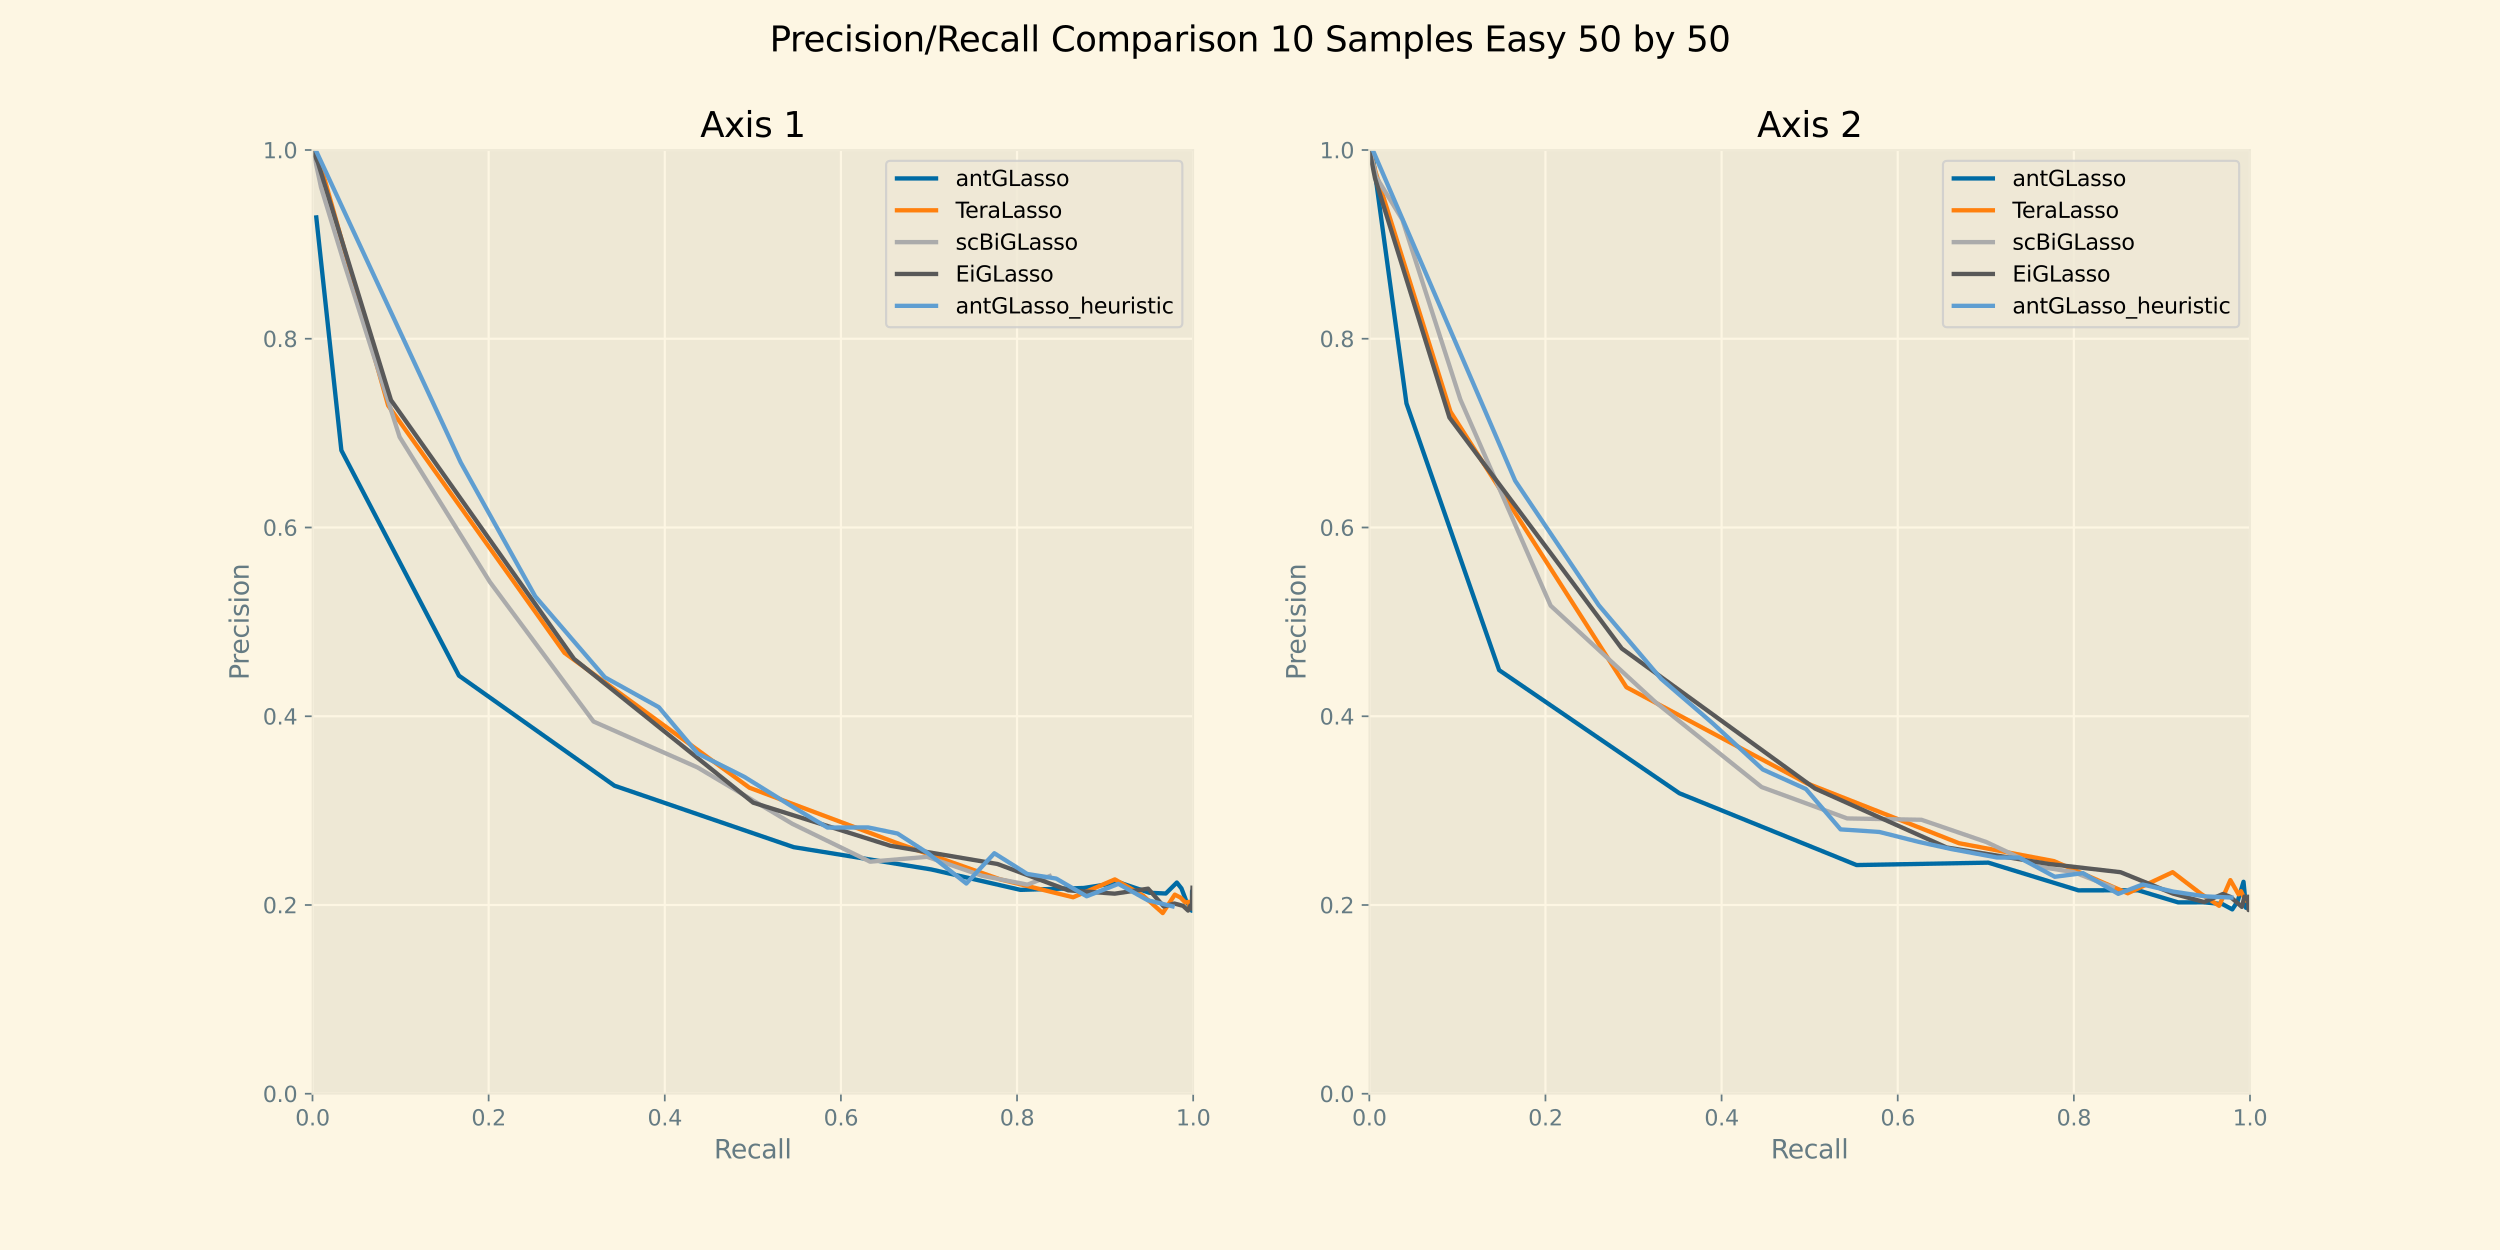 <?xml version="1.0" encoding="utf-8" standalone="no"?>
<!DOCTYPE svg PUBLIC "-//W3C//DTD SVG 1.1//EN"
  "http://www.w3.org/Graphics/SVG/1.1/DTD/svg11.dtd">
<svg xmlns:xlink="http://www.w3.org/1999/xlink" width="1152pt" height="576pt" viewBox="0 0 1152 576" xmlns="http://www.w3.org/2000/svg" version="1.1">
 <defs>
  <style type="text/css">*{stroke-linejoin: round; stroke-linecap: butt}</style>
 </defs>
 <g id="figure_1">
  <g id="patch_1">
   <path d="M 0 576 
L 1152 576 
L 1152 0 
L 0 0 
z
" style="fill: #fdf6e3"/>
  </g>
  <g id="axes_1">
   <g id="patch_2">
    <path d="M 144 504 
L 549.818 504 
L 549.818 69.12 
L 144 69.12 
z
" style="fill: #eee8d5"/>
   </g>
   <g id="matplotlib.axis_1">
    <g id="xtick_1">
     <g id="line2d_1">
      <path d="M 144 504 
L 144 69.12 
" clip-path="url(#pdae48b1e0e)" style="fill: none; stroke: #fdf6e3"/>
     </g>
     <g id="line2d_2">
      <defs>
       <path id="m17412d0561" d="M 0 0 
L 0 3.5 
" style="stroke: #657b83; stroke-width: 0.8"/>
      </defs>
      <g>
       <use xlink:href="#m17412d0561" x="144" y="504" style="fill: #657b83; stroke: #657b83; stroke-width: 0.8"/>
      </g>
     </g>
     <g id="text_1">
      <!-- 0.0 -->
      <g style="fill: #657b83" transform="translate(136.048 518.598)scale(0.1 -0.1)">
       <defs>
        <path id="DejaVuSans-30" d="M 2034 4250 
Q 1547 4250 1301 3770 
Q 1056 3291 1056 2328 
Q 1056 1369 1301 889 
Q 1547 409 2034 409 
Q 2525 409 2770 889 
Q 3016 1369 3016 2328 
Q 3016 3291 2770 3770 
Q 2525 4250 2034 4250 
z
M 2034 4750 
Q 2819 4750 3233 4129 
Q 3647 3509 3647 2328 
Q 3647 1150 3233 529 
Q 2819 -91 2034 -91 
Q 1250 -91 836 529 
Q 422 1150 422 2328 
Q 422 3509 836 4129 
Q 1250 4750 2034 4750 
z
" transform="scale(0.016)"/>
        <path id="DejaVuSans-2e" d="M 684 794 
L 1344 794 
L 1344 0 
L 684 0 
L 684 794 
z
" transform="scale(0.016)"/>
       </defs>
       <use xlink:href="#DejaVuSans-30"/>
       <use xlink:href="#DejaVuSans-2e" x="63.623"/>
       <use xlink:href="#DejaVuSans-30" x="95.41"/>
      </g>
     </g>
    </g>
    <g id="xtick_2">
     <g id="line2d_3">
      <path d="M 225.164 504 
L 225.164 69.12 
" clip-path="url(#pdae48b1e0e)" style="fill: none; stroke: #fdf6e3"/>
     </g>
     <g id="line2d_4">
      <g>
       <use xlink:href="#m17412d0561" x="225.164" y="504" style="fill: #657b83; stroke: #657b83; stroke-width: 0.8"/>
      </g>
     </g>
     <g id="text_2">
      <!-- 0.2 -->
      <g style="fill: #657b83" transform="translate(217.212 518.598)scale(0.1 -0.1)">
       <defs>
        <path id="DejaVuSans-32" d="M 1228 531 
L 3431 531 
L 3431 0 
L 469 0 
L 469 531 
Q 828 903 1448 1529 
Q 2069 2156 2228 2338 
Q 2531 2678 2651 2914 
Q 2772 3150 2772 3378 
Q 2772 3750 2511 3984 
Q 2250 4219 1831 4219 
Q 1534 4219 1204 4116 
Q 875 4013 500 3803 
L 500 4441 
Q 881 4594 1212 4672 
Q 1544 4750 1819 4750 
Q 2544 4750 2975 4387 
Q 3406 4025 3406 3419 
Q 3406 3131 3298 2873 
Q 3191 2616 2906 2266 
Q 2828 2175 2409 1742 
Q 1991 1309 1228 531 
z
" transform="scale(0.016)"/>
       </defs>
       <use xlink:href="#DejaVuSans-30"/>
       <use xlink:href="#DejaVuSans-2e" x="63.623"/>
       <use xlink:href="#DejaVuSans-32" x="95.41"/>
      </g>
     </g>
    </g>
    <g id="xtick_3">
     <g id="line2d_5">
      <path d="M 306.327 504 
L 306.327 69.12 
" clip-path="url(#pdae48b1e0e)" style="fill: none; stroke: #fdf6e3"/>
     </g>
     <g id="line2d_6">
      <g>
       <use xlink:href="#m17412d0561" x="306.327" y="504" style="fill: #657b83; stroke: #657b83; stroke-width: 0.8"/>
      </g>
     </g>
     <g id="text_3">
      <!-- 0.4 -->
      <g style="fill: #657b83" transform="translate(298.376 518.598)scale(0.1 -0.1)">
       <defs>
        <path id="DejaVuSans-34" d="M 2419 4116 
L 825 1625 
L 2419 1625 
L 2419 4116 
z
M 2253 4666 
L 3047 4666 
L 3047 1625 
L 3713 1625 
L 3713 1100 
L 3047 1100 
L 3047 0 
L 2419 0 
L 2419 1100 
L 313 1100 
L 313 1709 
L 2253 4666 
z
" transform="scale(0.016)"/>
       </defs>
       <use xlink:href="#DejaVuSans-30"/>
       <use xlink:href="#DejaVuSans-2e" x="63.623"/>
       <use xlink:href="#DejaVuSans-34" x="95.41"/>
      </g>
     </g>
    </g>
    <g id="xtick_4">
     <g id="line2d_7">
      <path d="M 387.491 504 
L 387.491 69.12 
" clip-path="url(#pdae48b1e0e)" style="fill: none; stroke: #fdf6e3"/>
     </g>
     <g id="line2d_8">
      <g>
       <use xlink:href="#m17412d0561" x="387.491" y="504" style="fill: #657b83; stroke: #657b83; stroke-width: 0.8"/>
      </g>
     </g>
     <g id="text_4">
      <!-- 0.6 -->
      <g style="fill: #657b83" transform="translate(379.539 518.598)scale(0.1 -0.1)">
       <defs>
        <path id="DejaVuSans-36" d="M 2113 2584 
Q 1688 2584 1439 2293 
Q 1191 2003 1191 1497 
Q 1191 994 1439 701 
Q 1688 409 2113 409 
Q 2538 409 2786 701 
Q 3034 994 3034 1497 
Q 3034 2003 2786 2293 
Q 2538 2584 2113 2584 
z
M 3366 4563 
L 3366 3988 
Q 3128 4100 2886 4159 
Q 2644 4219 2406 4219 
Q 1781 4219 1451 3797 
Q 1122 3375 1075 2522 
Q 1259 2794 1537 2939 
Q 1816 3084 2150 3084 
Q 2853 3084 3261 2657 
Q 3669 2231 3669 1497 
Q 3669 778 3244 343 
Q 2819 -91 2113 -91 
Q 1303 -91 875 529 
Q 447 1150 447 2328 
Q 447 3434 972 4092 
Q 1497 4750 2381 4750 
Q 2619 4750 2861 4703 
Q 3103 4656 3366 4563 
z
" transform="scale(0.016)"/>
       </defs>
       <use xlink:href="#DejaVuSans-30"/>
       <use xlink:href="#DejaVuSans-2e" x="63.623"/>
       <use xlink:href="#DejaVuSans-36" x="95.41"/>
      </g>
     </g>
    </g>
    <g id="xtick_5">
     <g id="line2d_9">
      <path d="M 468.655 504 
L 468.655 69.12 
" clip-path="url(#pdae48b1e0e)" style="fill: none; stroke: #fdf6e3"/>
     </g>
     <g id="line2d_10">
      <g>
       <use xlink:href="#m17412d0561" x="468.655" y="504" style="fill: #657b83; stroke: #657b83; stroke-width: 0.8"/>
      </g>
     </g>
     <g id="text_5">
      <!-- 0.8 -->
      <g style="fill: #657b83" transform="translate(460.703 518.598)scale(0.1 -0.1)">
       <defs>
        <path id="DejaVuSans-38" d="M 2034 2216 
Q 1584 2216 1326 1975 
Q 1069 1734 1069 1313 
Q 1069 891 1326 650 
Q 1584 409 2034 409 
Q 2484 409 2743 651 
Q 3003 894 3003 1313 
Q 3003 1734 2745 1975 
Q 2488 2216 2034 2216 
z
M 1403 2484 
Q 997 2584 770 2862 
Q 544 3141 544 3541 
Q 544 4100 942 4425 
Q 1341 4750 2034 4750 
Q 2731 4750 3128 4425 
Q 3525 4100 3525 3541 
Q 3525 3141 3298 2862 
Q 3072 2584 2669 2484 
Q 3125 2378 3379 2068 
Q 3634 1759 3634 1313 
Q 3634 634 3220 271 
Q 2806 -91 2034 -91 
Q 1263 -91 848 271 
Q 434 634 434 1313 
Q 434 1759 690 2068 
Q 947 2378 1403 2484 
z
M 1172 3481 
Q 1172 3119 1398 2916 
Q 1625 2713 2034 2713 
Q 2441 2713 2670 2916 
Q 2900 3119 2900 3481 
Q 2900 3844 2670 4047 
Q 2441 4250 2034 4250 
Q 1625 4250 1398 4047 
Q 1172 3844 1172 3481 
z
" transform="scale(0.016)"/>
       </defs>
       <use xlink:href="#DejaVuSans-30"/>
       <use xlink:href="#DejaVuSans-2e" x="63.623"/>
       <use xlink:href="#DejaVuSans-38" x="95.41"/>
      </g>
     </g>
    </g>
    <g id="xtick_6">
     <g id="line2d_11">
      <path d="M 549.818 504 
L 549.818 69.12 
" clip-path="url(#pdae48b1e0e)" style="fill: none; stroke: #fdf6e3"/>
     </g>
     <g id="line2d_12">
      <g>
       <use xlink:href="#m17412d0561" x="549.818" y="504" style="fill: #657b83; stroke: #657b83; stroke-width: 0.8"/>
      </g>
     </g>
     <g id="text_6">
      <!-- 1.0 -->
      <g style="fill: #657b83" transform="translate(541.867 518.598)scale(0.1 -0.1)">
       <defs>
        <path id="DejaVuSans-31" d="M 794 531 
L 1825 531 
L 1825 4091 
L 703 3866 
L 703 4441 
L 1819 4666 
L 2450 4666 
L 2450 531 
L 3481 531 
L 3481 0 
L 794 0 
L 794 531 
z
" transform="scale(0.016)"/>
       </defs>
       <use xlink:href="#DejaVuSans-31"/>
       <use xlink:href="#DejaVuSans-2e" x="63.623"/>
       <use xlink:href="#DejaVuSans-30" x="95.41"/>
      </g>
     </g>
    </g>
    <g id="text_7">
     <!-- Recall -->
     <g style="fill: #657b83" transform="translate(329.008 533.796)scale(0.12 -0.12)">
      <defs>
       <path id="DejaVuSans-52" d="M 2841 2188 
Q 3044 2119 3236 1894 
Q 3428 1669 3622 1275 
L 4263 0 
L 3584 0 
L 2988 1197 
Q 2756 1666 2539 1819 
Q 2322 1972 1947 1972 
L 1259 1972 
L 1259 0 
L 628 0 
L 628 4666 
L 2053 4666 
Q 2853 4666 3247 4331 
Q 3641 3997 3641 3322 
Q 3641 2881 3436 2590 
Q 3231 2300 2841 2188 
z
M 1259 4147 
L 1259 2491 
L 2053 2491 
Q 2509 2491 2742 2702 
Q 2975 2913 2975 3322 
Q 2975 3731 2742 3939 
Q 2509 4147 2053 4147 
L 1259 4147 
z
" transform="scale(0.016)"/>
       <path id="DejaVuSans-65" d="M 3597 1894 
L 3597 1613 
L 953 1613 
Q 991 1019 1311 708 
Q 1631 397 2203 397 
Q 2534 397 2845 478 
Q 3156 559 3463 722 
L 3463 178 
Q 3153 47 2828 -22 
Q 2503 -91 2169 -91 
Q 1331 -91 842 396 
Q 353 884 353 1716 
Q 353 2575 817 3079 
Q 1281 3584 2069 3584 
Q 2775 3584 3186 3129 
Q 3597 2675 3597 1894 
z
M 3022 2063 
Q 3016 2534 2758 2815 
Q 2500 3097 2075 3097 
Q 1594 3097 1305 2825 
Q 1016 2553 972 2059 
L 3022 2063 
z
" transform="scale(0.016)"/>
       <path id="DejaVuSans-63" d="M 3122 3366 
L 3122 2828 
Q 2878 2963 2633 3030 
Q 2388 3097 2138 3097 
Q 1578 3097 1268 2742 
Q 959 2388 959 1747 
Q 959 1106 1268 751 
Q 1578 397 2138 397 
Q 2388 397 2633 464 
Q 2878 531 3122 666 
L 3122 134 
Q 2881 22 2623 -34 
Q 2366 -91 2075 -91 
Q 1284 -91 818 406 
Q 353 903 353 1747 
Q 353 2603 823 3093 
Q 1294 3584 2113 3584 
Q 2378 3584 2631 3529 
Q 2884 3475 3122 3366 
z
" transform="scale(0.016)"/>
       <path id="DejaVuSans-61" d="M 2194 1759 
Q 1497 1759 1228 1600 
Q 959 1441 959 1056 
Q 959 750 1161 570 
Q 1363 391 1709 391 
Q 2188 391 2477 730 
Q 2766 1069 2766 1631 
L 2766 1759 
L 2194 1759 
z
M 3341 1997 
L 3341 0 
L 2766 0 
L 2766 531 
Q 2569 213 2275 61 
Q 1981 -91 1556 -91 
Q 1019 -91 701 211 
Q 384 513 384 1019 
Q 384 1609 779 1909 
Q 1175 2209 1959 2209 
L 2766 2209 
L 2766 2266 
Q 2766 2663 2505 2880 
Q 2244 3097 1772 3097 
Q 1472 3097 1187 3025 
Q 903 2953 641 2809 
L 641 3341 
Q 956 3463 1253 3523 
Q 1550 3584 1831 3584 
Q 2591 3584 2966 3190 
Q 3341 2797 3341 1997 
z
" transform="scale(0.016)"/>
       <path id="DejaVuSans-6c" d="M 603 4863 
L 1178 4863 
L 1178 0 
L 603 0 
L 603 4863 
z
" transform="scale(0.016)"/>
      </defs>
      <use xlink:href="#DejaVuSans-52"/>
      <use xlink:href="#DejaVuSans-65" x="64.982"/>
      <use xlink:href="#DejaVuSans-63" x="126.506"/>
      <use xlink:href="#DejaVuSans-61" x="181.486"/>
      <use xlink:href="#DejaVuSans-6c" x="242.766"/>
      <use xlink:href="#DejaVuSans-6c" x="270.549"/>
     </g>
    </g>
   </g>
   <g id="matplotlib.axis_2">
    <g id="ytick_1">
     <g id="line2d_13">
      <path d="M 144 504 
L 549.818 504 
" clip-path="url(#pdae48b1e0e)" style="fill: none; stroke: #fdf6e3"/>
     </g>
     <g id="line2d_14">
      <defs>
       <path id="mbe18698846" d="M 0 0 
L -3.5 0 
" style="stroke: #657b83; stroke-width: 0.8"/>
      </defs>
      <g>
       <use xlink:href="#mbe18698846" x="144" y="504" style="fill: #657b83; stroke: #657b83; stroke-width: 0.8"/>
      </g>
     </g>
     <g id="text_8">
      <!-- 0.0 -->
      <g style="fill: #657b83" transform="translate(121.097 507.799)scale(0.1 -0.1)">
       <use xlink:href="#DejaVuSans-30"/>
       <use xlink:href="#DejaVuSans-2e" x="63.623"/>
       <use xlink:href="#DejaVuSans-30" x="95.41"/>
      </g>
     </g>
    </g>
    <g id="ytick_2">
     <g id="line2d_15">
      <path d="M 144 417.024 
L 549.818 417.024 
" clip-path="url(#pdae48b1e0e)" style="fill: none; stroke: #fdf6e3"/>
     </g>
     <g id="line2d_16">
      <g>
       <use xlink:href="#mbe18698846" x="144" y="417.024" style="fill: #657b83; stroke: #657b83; stroke-width: 0.8"/>
      </g>
     </g>
     <g id="text_9">
      <!-- 0.2 -->
      <g style="fill: #657b83" transform="translate(121.097 420.823)scale(0.1 -0.1)">
       <use xlink:href="#DejaVuSans-30"/>
       <use xlink:href="#DejaVuSans-2e" x="63.623"/>
       <use xlink:href="#DejaVuSans-32" x="95.41"/>
      </g>
     </g>
    </g>
    <g id="ytick_3">
     <g id="line2d_17">
      <path d="M 144 330.048 
L 549.818 330.048 
" clip-path="url(#pdae48b1e0e)" style="fill: none; stroke: #fdf6e3"/>
     </g>
     <g id="line2d_18">
      <g>
       <use xlink:href="#mbe18698846" x="144" y="330.048" style="fill: #657b83; stroke: #657b83; stroke-width: 0.8"/>
      </g>
     </g>
     <g id="text_10">
      <!-- 0.4 -->
      <g style="fill: #657b83" transform="translate(121.097 333.847)scale(0.1 -0.1)">
       <use xlink:href="#DejaVuSans-30"/>
       <use xlink:href="#DejaVuSans-2e" x="63.623"/>
       <use xlink:href="#DejaVuSans-34" x="95.41"/>
      </g>
     </g>
    </g>
    <g id="ytick_4">
     <g id="line2d_19">
      <path d="M 144 243.072 
L 549.818 243.072 
" clip-path="url(#pdae48b1e0e)" style="fill: none; stroke: #fdf6e3"/>
     </g>
     <g id="line2d_20">
      <g>
       <use xlink:href="#mbe18698846" x="144" y="243.072" style="fill: #657b83; stroke: #657b83; stroke-width: 0.8"/>
      </g>
     </g>
     <g id="text_11">
      <!-- 0.6 -->
      <g style="fill: #657b83" transform="translate(121.097 246.871)scale(0.1 -0.1)">
       <use xlink:href="#DejaVuSans-30"/>
       <use xlink:href="#DejaVuSans-2e" x="63.623"/>
       <use xlink:href="#DejaVuSans-36" x="95.41"/>
      </g>
     </g>
    </g>
    <g id="ytick_5">
     <g id="line2d_21">
      <path d="M 144 156.096 
L 549.818 156.096 
" clip-path="url(#pdae48b1e0e)" style="fill: none; stroke: #fdf6e3"/>
     </g>
     <g id="line2d_22">
      <g>
       <use xlink:href="#mbe18698846" x="144" y="156.096" style="fill: #657b83; stroke: #657b83; stroke-width: 0.8"/>
      </g>
     </g>
     <g id="text_12">
      <!-- 0.8 -->
      <g style="fill: #657b83" transform="translate(121.097 159.895)scale(0.1 -0.1)">
       <use xlink:href="#DejaVuSans-30"/>
       <use xlink:href="#DejaVuSans-2e" x="63.623"/>
       <use xlink:href="#DejaVuSans-38" x="95.41"/>
      </g>
     </g>
    </g>
    <g id="ytick_6">
     <g id="line2d_23">
      <path d="M 144 69.12 
L 549.818 69.12 
" clip-path="url(#pdae48b1e0e)" style="fill: none; stroke: #fdf6e3"/>
     </g>
     <g id="line2d_24">
      <g>
       <use xlink:href="#mbe18698846" x="144" y="69.12" style="fill: #657b83; stroke: #657b83; stroke-width: 0.8"/>
      </g>
     </g>
     <g id="text_13">
      <!-- 1.0 -->
      <g style="fill: #657b83" transform="translate(121.097 72.919)scale(0.1 -0.1)">
       <use xlink:href="#DejaVuSans-31"/>
       <use xlink:href="#DejaVuSans-2e" x="63.623"/>
       <use xlink:href="#DejaVuSans-30" x="95.41"/>
      </g>
     </g>
    </g>
    <g id="text_14">
     <!-- Precision -->
     <g style="fill: #657b83" transform="translate(114.601 313.328)rotate(-90)scale(0.12 -0.12)">
      <defs>
       <path id="DejaVuSans-50" d="M 1259 4147 
L 1259 2394 
L 2053 2394 
Q 2494 2394 2734 2622 
Q 2975 2850 2975 3272 
Q 2975 3691 2734 3919 
Q 2494 4147 2053 4147 
L 1259 4147 
z
M 628 4666 
L 2053 4666 
Q 2838 4666 3239 4311 
Q 3641 3956 3641 3272 
Q 3641 2581 3239 2228 
Q 2838 1875 2053 1875 
L 1259 1875 
L 1259 0 
L 628 0 
L 628 4666 
z
" transform="scale(0.016)"/>
       <path id="DejaVuSans-72" d="M 2631 2963 
Q 2534 3019 2420 3045 
Q 2306 3072 2169 3072 
Q 1681 3072 1420 2755 
Q 1159 2438 1159 1844 
L 1159 0 
L 581 0 
L 581 3500 
L 1159 3500 
L 1159 2956 
Q 1341 3275 1631 3429 
Q 1922 3584 2338 3584 
Q 2397 3584 2469 3576 
Q 2541 3569 2628 3553 
L 2631 2963 
z
" transform="scale(0.016)"/>
       <path id="DejaVuSans-69" d="M 603 3500 
L 1178 3500 
L 1178 0 
L 603 0 
L 603 3500 
z
M 603 4863 
L 1178 4863 
L 1178 4134 
L 603 4134 
L 603 4863 
z
" transform="scale(0.016)"/>
       <path id="DejaVuSans-73" d="M 2834 3397 
L 2834 2853 
Q 2591 2978 2328 3040 
Q 2066 3103 1784 3103 
Q 1356 3103 1142 2972 
Q 928 2841 928 2578 
Q 928 2378 1081 2264 
Q 1234 2150 1697 2047 
L 1894 2003 
Q 2506 1872 2764 1633 
Q 3022 1394 3022 966 
Q 3022 478 2636 193 
Q 2250 -91 1575 -91 
Q 1294 -91 989 -36 
Q 684 19 347 128 
L 347 722 
Q 666 556 975 473 
Q 1284 391 1588 391 
Q 1994 391 2212 530 
Q 2431 669 2431 922 
Q 2431 1156 2273 1281 
Q 2116 1406 1581 1522 
L 1381 1569 
Q 847 1681 609 1914 
Q 372 2147 372 2553 
Q 372 3047 722 3315 
Q 1072 3584 1716 3584 
Q 2034 3584 2315 3537 
Q 2597 3491 2834 3397 
z
" transform="scale(0.016)"/>
       <path id="DejaVuSans-6f" d="M 1959 3097 
Q 1497 3097 1228 2736 
Q 959 2375 959 1747 
Q 959 1119 1226 758 
Q 1494 397 1959 397 
Q 2419 397 2687 759 
Q 2956 1122 2956 1747 
Q 2956 2369 2687 2733 
Q 2419 3097 1959 3097 
z
M 1959 3584 
Q 2709 3584 3137 3096 
Q 3566 2609 3566 1747 
Q 3566 888 3137 398 
Q 2709 -91 1959 -91 
Q 1206 -91 779 398 
Q 353 888 353 1747 
Q 353 2609 779 3096 
Q 1206 3584 1959 3584 
z
" transform="scale(0.016)"/>
       <path id="DejaVuSans-6e" d="M 3513 2113 
L 3513 0 
L 2938 0 
L 2938 2094 
Q 2938 2591 2744 2837 
Q 2550 3084 2163 3084 
Q 1697 3084 1428 2787 
Q 1159 2491 1159 1978 
L 1159 0 
L 581 0 
L 581 3500 
L 1159 3500 
L 1159 2956 
Q 1366 3272 1645 3428 
Q 1925 3584 2291 3584 
Q 2894 3584 3203 3211 
Q 3513 2838 3513 2113 
z
" transform="scale(0.016)"/>
      </defs>
      <use xlink:href="#DejaVuSans-50"/>
      <use xlink:href="#DejaVuSans-72" x="58.553"/>
      <use xlink:href="#DejaVuSans-65" x="97.416"/>
      <use xlink:href="#DejaVuSans-63" x="158.939"/>
      <use xlink:href="#DejaVuSans-69" x="213.92"/>
      <use xlink:href="#DejaVuSans-73" x="241.703"/>
      <use xlink:href="#DejaVuSans-69" x="293.803"/>
      <use xlink:href="#DejaVuSans-6f" x="321.586"/>
      <use xlink:href="#DejaVuSans-6e" x="382.768"/>
     </g>
    </g>
   </g>
   <g id="line2d_25">
    <path d="M 549.626 411.237 
L 549.325 414.018 
L 549.31 410.687 
L 549.201 419.663 
L 548.367 415.713 
L 548.077 417.46 
L 546.772 415.598 
L 544.415 409.384 
L 542.282 406.678 
L 537.194 411.728 
L 529.674 411.39 
L 515.732 406.628 
L 499.442 409.182 
L 470.216 410.05 
L 429.131 400.642 
L 365.67 390.357 
L 283.141 362.06 
L 211.479 311.333 
L 157.3 207.511 
L 145.643 99.199 
" clip-path="url(#pdae48b1e0e)" style="fill: none; stroke: #006ba4; stroke-width: 2"/>
   </g>
   <g id="line2d_26">
    <path d="M 548.836 418.43 
L 548.118 417.687 
L 547.847 415.57 
L 546.23 415.881 
L 544.025 413.628 
L 541.344 412.246 
L 535.789 420.737 
L 526.738 412.703 
L 513.725 405.227 
L 494.488 413.459 
L 460.796 405.192 
L 412.462 388.169 
L 345.353 362.991 
L 260.124 300.849 
L 178.858 186.864 
L 147.355 74.711 
L 144 69.12 
L 144 69.12 
L 144 69.12 
L 144 69.12 
" clip-path="url(#pdae48b1e0e)" style="fill: none; stroke: #ff800e; stroke-width: 2"/>
   </g>
   <g id="line2d_27">
    <path d="M 484.634 403.315 
L 473.417 407.64 
L 452.543 403.565 
L 427.188 394.821 
L 400.947 397.067 
L 365.161 379.643 
L 321.375 353.611 
L 273.508 332.484 
L 225.75 268.191 
L 184.152 201.396 
L 158.603 121.339 
L 147.942 86.37 
L 144.252 69.12 
L 144 69.12 
L 144 69.12 
L 144 69.12 
L 144 69.12 
L 144 69.12 
L 144 69.12 
L 144 69.12 
" clip-path="url(#pdae48b1e0e)" style="fill: none; stroke: #ababab; stroke-width: 2"/>
   </g>
   <g id="line2d_28">
    <path d="M 549.54 408.062 
L 549.213 418.672 
L 548.544 417.275 
L 547.473 419.585 
L 545.161 417.419 
L 541.142 416.338 
L 536.25 417.687 
L 529.055 409.501 
L 513.673 411.798 
L 492.272 410.265 
L 459.613 398.125 
L 410.322 389.748 
L 347.058 369.869 
L 264.513 303.627 
L 180.17 184.389 
L 146.499 74.918 
L 144 69.12 
L 144 69.12 
L 144 69.12 
L 144 69.12 
" clip-path="url(#pdae48b1e0e)" style="fill: none; stroke: #595959; stroke-width: 2"/>
   </g>
   <g id="line2d_29">
    <path d="M 145.47 69.12 
L 212.304 213.114 
L 246.63 274.801 
L 278.72 312.093 
L 303.573 325.873 
L 321.522 347.238 
L 342.978 357.973 
L 364.34 371.235 
L 381.301 381.346 
L 399.981 381.272 
L 413.589 384.098 
L 427.602 393.162 
L 445.279 407.12 
L 458.186 393.175 
L 473.333 402.71 
L 486.692 404.851 
L 500.722 413.006 
L 515.345 407.293 
L 528.82 414.813 
L 541.274 417.888 
" clip-path="url(#pdae48b1e0e)" style="fill: none; stroke: #5f9ed1; stroke-width: 2"/>
   </g>
   <g id="patch_3">
    <path d="M 144 504 
L 144 69.12 
" style="fill: none; stroke: #eee8d5; stroke-width: 0.8; stroke-linejoin: miter; stroke-linecap: square"/>
   </g>
   <g id="patch_4">
    <path d="M 549.818 504 
L 549.818 69.12 
" style="fill: none; stroke: #eee8d5; stroke-width: 0.8; stroke-linejoin: miter; stroke-linecap: square"/>
   </g>
   <g id="patch_5">
    <path d="M 144 504 
L 549.818 504 
" style="fill: none; stroke: #eee8d5; stroke-width: 0.8; stroke-linejoin: miter; stroke-linecap: square"/>
   </g>
   <g id="patch_6">
    <path d="M 144 69.12 
L 549.818 69.12 
" style="fill: none; stroke: #eee8d5; stroke-width: 0.8; stroke-linejoin: miter; stroke-linecap: square"/>
   </g>
   <g id="text_15">
    <!-- Axis 1 -->
    <g transform="translate(322.679 63.12)scale(0.16 -0.16)">
     <defs>
      <path id="DejaVuSans-41" d="M 2188 4044 
L 1331 1722 
L 3047 1722 
L 2188 4044 
z
M 1831 4666 
L 2547 4666 
L 4325 0 
L 3669 0 
L 3244 1197 
L 1141 1197 
L 716 0 
L 50 0 
L 1831 4666 
z
" transform="scale(0.016)"/>
      <path id="DejaVuSans-78" d="M 3513 3500 
L 2247 1797 
L 3578 0 
L 2900 0 
L 1881 1375 
L 863 0 
L 184 0 
L 1544 1831 
L 300 3500 
L 978 3500 
L 1906 2253 
L 2834 3500 
L 3513 3500 
z
" transform="scale(0.016)"/>
      <path id="DejaVuSans-20" transform="scale(0.016)"/>
     </defs>
     <use xlink:href="#DejaVuSans-41"/>
     <use xlink:href="#DejaVuSans-78" x="68.408"/>
     <use xlink:href="#DejaVuSans-69" x="127.588"/>
     <use xlink:href="#DejaVuSans-73" x="155.371"/>
     <use xlink:href="#DejaVuSans-20" x="207.471"/>
     <use xlink:href="#DejaVuSans-31" x="239.258"/>
    </g>
   </g>
   <g id="legend_1">
    <g id="patch_7">
     <path d="M 410.323 150.789 
L 542.818 150.789 
Q 544.818 150.789 544.818 148.789 
L 544.818 76.12 
Q 544.818 74.12 542.818 74.12 
L 410.323 74.12 
Q 408.323 74.12 408.323 76.12 
L 408.323 148.789 
Q 408.323 150.789 410.323 150.789 
z
" style="fill: #eee8d5; opacity: 0.8; stroke: #cccccc; stroke-linejoin: miter"/>
    </g>
    <g id="line2d_30">
     <path d="M 412.323 82.218 
L 422.323 82.218 
L 432.323 82.218 
" style="fill: none; stroke: #006ba4; stroke-width: 2"/>
    </g>
    <g id="text_16">
     <!-- antGLasso -->
     <g transform="translate(440.323 85.718)scale(0.1 -0.1)">
      <defs>
       <path id="DejaVuSans-74" d="M 1172 4494 
L 1172 3500 
L 2356 3500 
L 2356 3053 
L 1172 3053 
L 1172 1153 
Q 1172 725 1289 603 
Q 1406 481 1766 481 
L 2356 481 
L 2356 0 
L 1766 0 
Q 1100 0 847 248 
Q 594 497 594 1153 
L 594 3053 
L 172 3053 
L 172 3500 
L 594 3500 
L 594 4494 
L 1172 4494 
z
" transform="scale(0.016)"/>
       <path id="DejaVuSans-47" d="M 3809 666 
L 3809 1919 
L 2778 1919 
L 2778 2438 
L 4434 2438 
L 4434 434 
Q 4069 175 3628 42 
Q 3188 -91 2688 -91 
Q 1594 -91 976 548 
Q 359 1188 359 2328 
Q 359 3472 976 4111 
Q 1594 4750 2688 4750 
Q 3144 4750 3555 4637 
Q 3966 4525 4313 4306 
L 4313 3634 
Q 3963 3931 3569 4081 
Q 3175 4231 2741 4231 
Q 1884 4231 1454 3753 
Q 1025 3275 1025 2328 
Q 1025 1384 1454 906 
Q 1884 428 2741 428 
Q 3075 428 3337 486 
Q 3600 544 3809 666 
z
" transform="scale(0.016)"/>
       <path id="DejaVuSans-4c" d="M 628 4666 
L 1259 4666 
L 1259 531 
L 3531 531 
L 3531 0 
L 628 0 
L 628 4666 
z
" transform="scale(0.016)"/>
      </defs>
      <use xlink:href="#DejaVuSans-61"/>
      <use xlink:href="#DejaVuSans-6e" x="61.279"/>
      <use xlink:href="#DejaVuSans-74" x="124.658"/>
      <use xlink:href="#DejaVuSans-47" x="163.867"/>
      <use xlink:href="#DejaVuSans-4c" x="241.357"/>
      <use xlink:href="#DejaVuSans-61" x="297.07"/>
      <use xlink:href="#DejaVuSans-73" x="358.35"/>
      <use xlink:href="#DejaVuSans-73" x="410.449"/>
      <use xlink:href="#DejaVuSans-6f" x="462.549"/>
     </g>
    </g>
    <g id="line2d_31">
     <path d="M 412.323 96.897 
L 422.323 96.897 
L 432.323 96.897 
" style="fill: none; stroke: #ff800e; stroke-width: 2"/>
    </g>
    <g id="text_17">
     <!-- TeraLasso -->
     <g transform="translate(440.323 100.397)scale(0.1 -0.1)">
      <defs>
       <path id="DejaVuSans-54" d="M -19 4666 
L 3928 4666 
L 3928 4134 
L 2272 4134 
L 2272 0 
L 1638 0 
L 1638 4134 
L -19 4134 
L -19 4666 
z
" transform="scale(0.016)"/>
      </defs>
      <use xlink:href="#DejaVuSans-54"/>
      <use xlink:href="#DejaVuSans-65" x="44.084"/>
      <use xlink:href="#DejaVuSans-72" x="105.607"/>
      <use xlink:href="#DejaVuSans-61" x="146.721"/>
      <use xlink:href="#DejaVuSans-4c" x="208"/>
      <use xlink:href="#DejaVuSans-61" x="263.713"/>
      <use xlink:href="#DejaVuSans-73" x="324.992"/>
      <use xlink:href="#DejaVuSans-73" x="377.092"/>
      <use xlink:href="#DejaVuSans-6f" x="429.191"/>
     </g>
    </g>
    <g id="line2d_32">
     <path d="M 412.323 111.575 
L 422.323 111.575 
L 432.323 111.575 
" style="fill: none; stroke: #ababab; stroke-width: 2"/>
    </g>
    <g id="text_18">
     <!-- scBiGLasso -->
     <g transform="translate(440.323 115.075)scale(0.1 -0.1)">
      <defs>
       <path id="DejaVuSans-42" d="M 1259 2228 
L 1259 519 
L 2272 519 
Q 2781 519 3026 730 
Q 3272 941 3272 1375 
Q 3272 1813 3026 2020 
Q 2781 2228 2272 2228 
L 1259 2228 
z
M 1259 4147 
L 1259 2741 
L 2194 2741 
Q 2656 2741 2882 2914 
Q 3109 3088 3109 3444 
Q 3109 3797 2882 3972 
Q 2656 4147 2194 4147 
L 1259 4147 
z
M 628 4666 
L 2241 4666 
Q 2963 4666 3353 4366 
Q 3744 4066 3744 3513 
Q 3744 3084 3544 2831 
Q 3344 2578 2956 2516 
Q 3422 2416 3680 2098 
Q 3938 1781 3938 1306 
Q 3938 681 3513 340 
Q 3088 0 2303 0 
L 628 0 
L 628 4666 
z
" transform="scale(0.016)"/>
      </defs>
      <use xlink:href="#DejaVuSans-73"/>
      <use xlink:href="#DejaVuSans-63" x="52.1"/>
      <use xlink:href="#DejaVuSans-42" x="107.08"/>
      <use xlink:href="#DejaVuSans-69" x="175.684"/>
      <use xlink:href="#DejaVuSans-47" x="203.467"/>
      <use xlink:href="#DejaVuSans-4c" x="280.957"/>
      <use xlink:href="#DejaVuSans-61" x="336.67"/>
      <use xlink:href="#DejaVuSans-73" x="397.949"/>
      <use xlink:href="#DejaVuSans-73" x="450.049"/>
      <use xlink:href="#DejaVuSans-6f" x="502.148"/>
     </g>
    </g>
    <g id="line2d_33">
     <path d="M 412.323 126.253 
L 422.323 126.253 
L 432.323 126.253 
" style="fill: none; stroke: #595959; stroke-width: 2"/>
    </g>
    <g id="text_19">
     <!-- EiGLasso -->
     <g transform="translate(440.323 129.753)scale(0.1 -0.1)">
      <defs>
       <path id="DejaVuSans-45" d="M 628 4666 
L 3578 4666 
L 3578 4134 
L 1259 4134 
L 1259 2753 
L 3481 2753 
L 3481 2222 
L 1259 2222 
L 1259 531 
L 3634 531 
L 3634 0 
L 628 0 
L 628 4666 
z
" transform="scale(0.016)"/>
      </defs>
      <use xlink:href="#DejaVuSans-45"/>
      <use xlink:href="#DejaVuSans-69" x="63.184"/>
      <use xlink:href="#DejaVuSans-47" x="90.967"/>
      <use xlink:href="#DejaVuSans-4c" x="168.457"/>
      <use xlink:href="#DejaVuSans-61" x="224.17"/>
      <use xlink:href="#DejaVuSans-73" x="285.449"/>
      <use xlink:href="#DejaVuSans-73" x="337.549"/>
      <use xlink:href="#DejaVuSans-6f" x="389.648"/>
     </g>
    </g>
    <g id="line2d_34">
     <path d="M 412.323 140.931 
L 422.323 140.931 
L 432.323 140.931 
" style="fill: none; stroke: #5f9ed1; stroke-width: 2"/>
    </g>
    <g id="text_20">
     <!-- antGLasso_heuristic -->
     <g transform="translate(440.323 144.431)scale(0.1 -0.1)">
      <defs>
       <path id="DejaVuSans-5f" d="M 3263 -1063 
L 3263 -1509 
L -63 -1509 
L -63 -1063 
L 3263 -1063 
z
" transform="scale(0.016)"/>
       <path id="DejaVuSans-68" d="M 3513 2113 
L 3513 0 
L 2938 0 
L 2938 2094 
Q 2938 2591 2744 2837 
Q 2550 3084 2163 3084 
Q 1697 3084 1428 2787 
Q 1159 2491 1159 1978 
L 1159 0 
L 581 0 
L 581 4863 
L 1159 4863 
L 1159 2956 
Q 1366 3272 1645 3428 
Q 1925 3584 2291 3584 
Q 2894 3584 3203 3211 
Q 3513 2838 3513 2113 
z
" transform="scale(0.016)"/>
       <path id="DejaVuSans-75" d="M 544 1381 
L 544 3500 
L 1119 3500 
L 1119 1403 
Q 1119 906 1312 657 
Q 1506 409 1894 409 
Q 2359 409 2629 706 
Q 2900 1003 2900 1516 
L 2900 3500 
L 3475 3500 
L 3475 0 
L 2900 0 
L 2900 538 
Q 2691 219 2414 64 
Q 2138 -91 1772 -91 
Q 1169 -91 856 284 
Q 544 659 544 1381 
z
M 1991 3584 
L 1991 3584 
z
" transform="scale(0.016)"/>
      </defs>
      <use xlink:href="#DejaVuSans-61"/>
      <use xlink:href="#DejaVuSans-6e" x="61.279"/>
      <use xlink:href="#DejaVuSans-74" x="124.658"/>
      <use xlink:href="#DejaVuSans-47" x="163.867"/>
      <use xlink:href="#DejaVuSans-4c" x="241.357"/>
      <use xlink:href="#DejaVuSans-61" x="297.07"/>
      <use xlink:href="#DejaVuSans-73" x="358.35"/>
      <use xlink:href="#DejaVuSans-73" x="410.449"/>
      <use xlink:href="#DejaVuSans-6f" x="462.549"/>
      <use xlink:href="#DejaVuSans-5f" x="523.73"/>
      <use xlink:href="#DejaVuSans-68" x="573.73"/>
      <use xlink:href="#DejaVuSans-65" x="637.109"/>
      <use xlink:href="#DejaVuSans-75" x="698.633"/>
      <use xlink:href="#DejaVuSans-72" x="762.012"/>
      <use xlink:href="#DejaVuSans-69" x="803.125"/>
      <use xlink:href="#DejaVuSans-73" x="830.908"/>
      <use xlink:href="#DejaVuSans-74" x="883.008"/>
      <use xlink:href="#DejaVuSans-69" x="922.217"/>
      <use xlink:href="#DejaVuSans-63" x="950"/>
     </g>
    </g>
   </g>
  </g>
  <g id="axes_2">
   <g id="patch_8">
    <path d="M 630.982 504 
L 1036.8 504 
L 1036.8 69.12 
L 630.982 69.12 
z
" style="fill: #eee8d5"/>
   </g>
   <g id="matplotlib.axis_3">
    <g id="xtick_7">
     <g id="line2d_35">
      <path d="M 630.982 504 
L 630.982 69.12 
" clip-path="url(#p597fe799e4)" style="fill: none; stroke: #fdf6e3"/>
     </g>
     <g id="line2d_36">
      <g>
       <use xlink:href="#m17412d0561" x="630.982" y="504" style="fill: #657b83; stroke: #657b83; stroke-width: 0.8"/>
      </g>
     </g>
     <g id="text_21">
      <!-- 0.0 -->
      <g style="fill: #657b83" transform="translate(623.03 518.598)scale(0.1 -0.1)">
       <use xlink:href="#DejaVuSans-30"/>
       <use xlink:href="#DejaVuSans-2e" x="63.623"/>
       <use xlink:href="#DejaVuSans-30" x="95.41"/>
      </g>
     </g>
    </g>
    <g id="xtick_8">
     <g id="line2d_37">
      <path d="M 712.145 504 
L 712.145 69.12 
" clip-path="url(#p597fe799e4)" style="fill: none; stroke: #fdf6e3"/>
     </g>
     <g id="line2d_38">
      <g>
       <use xlink:href="#m17412d0561" x="712.145" y="504" style="fill: #657b83; stroke: #657b83; stroke-width: 0.8"/>
      </g>
     </g>
     <g id="text_22">
      <!-- 0.2 -->
      <g style="fill: #657b83" transform="translate(704.194 518.598)scale(0.1 -0.1)">
       <use xlink:href="#DejaVuSans-30"/>
       <use xlink:href="#DejaVuSans-2e" x="63.623"/>
       <use xlink:href="#DejaVuSans-32" x="95.41"/>
      </g>
     </g>
    </g>
    <g id="xtick_9">
     <g id="line2d_39">
      <path d="M 793.309 504 
L 793.309 69.12 
" clip-path="url(#p597fe799e4)" style="fill: none; stroke: #fdf6e3"/>
     </g>
     <g id="line2d_40">
      <g>
       <use xlink:href="#m17412d0561" x="793.309" y="504" style="fill: #657b83; stroke: #657b83; stroke-width: 0.8"/>
      </g>
     </g>
     <g id="text_23">
      <!-- 0.4 -->
      <g style="fill: #657b83" transform="translate(785.358 518.598)scale(0.1 -0.1)">
       <use xlink:href="#DejaVuSans-30"/>
       <use xlink:href="#DejaVuSans-2e" x="63.623"/>
       <use xlink:href="#DejaVuSans-34" x="95.41"/>
      </g>
     </g>
    </g>
    <g id="xtick_10">
     <g id="line2d_41">
      <path d="M 874.473 504 
L 874.473 69.12 
" clip-path="url(#p597fe799e4)" style="fill: none; stroke: #fdf6e3"/>
     </g>
     <g id="line2d_42">
      <g>
       <use xlink:href="#m17412d0561" x="874.473" y="504" style="fill: #657b83; stroke: #657b83; stroke-width: 0.8"/>
      </g>
     </g>
     <g id="text_24">
      <!-- 0.6 -->
      <g style="fill: #657b83" transform="translate(866.521 518.598)scale(0.1 -0.1)">
       <use xlink:href="#DejaVuSans-30"/>
       <use xlink:href="#DejaVuSans-2e" x="63.623"/>
       <use xlink:href="#DejaVuSans-36" x="95.41"/>
      </g>
     </g>
    </g>
    <g id="xtick_11">
     <g id="line2d_43">
      <path d="M 955.636 504 
L 955.636 69.12 
" clip-path="url(#p597fe799e4)" style="fill: none; stroke: #fdf6e3"/>
     </g>
     <g id="line2d_44">
      <g>
       <use xlink:href="#m17412d0561" x="955.636" y="504" style="fill: #657b83; stroke: #657b83; stroke-width: 0.8"/>
      </g>
     </g>
     <g id="text_25">
      <!-- 0.8 -->
      <g style="fill: #657b83" transform="translate(947.685 518.598)scale(0.1 -0.1)">
       <use xlink:href="#DejaVuSans-30"/>
       <use xlink:href="#DejaVuSans-2e" x="63.623"/>
       <use xlink:href="#DejaVuSans-38" x="95.41"/>
      </g>
     </g>
    </g>
    <g id="xtick_12">
     <g id="line2d_45">
      <path d="M 1036.8 504 
L 1036.8 69.12 
" clip-path="url(#p597fe799e4)" style="fill: none; stroke: #fdf6e3"/>
     </g>
     <g id="line2d_46">
      <g>
       <use xlink:href="#m17412d0561" x="1036.8" y="504" style="fill: #657b83; stroke: #657b83; stroke-width: 0.8"/>
      </g>
     </g>
     <g id="text_26">
      <!-- 1.0 -->
      <g style="fill: #657b83" transform="translate(1028.848 518.598)scale(0.1 -0.1)">
       <use xlink:href="#DejaVuSans-31"/>
       <use xlink:href="#DejaVuSans-2e" x="63.623"/>
       <use xlink:href="#DejaVuSans-30" x="95.41"/>
      </g>
     </g>
    </g>
    <g id="text_27">
     <!-- Recall -->
     <g style="fill: #657b83" transform="translate(815.99 533.796)scale(0.12 -0.12)">
      <use xlink:href="#DejaVuSans-52"/>
      <use xlink:href="#DejaVuSans-65" x="64.982"/>
      <use xlink:href="#DejaVuSans-63" x="126.506"/>
      <use xlink:href="#DejaVuSans-61" x="181.486"/>
      <use xlink:href="#DejaVuSans-6c" x="242.766"/>
      <use xlink:href="#DejaVuSans-6c" x="270.549"/>
     </g>
    </g>
   </g>
   <g id="matplotlib.axis_4">
    <g id="ytick_7">
     <g id="line2d_47">
      <path d="M 630.982 504 
L 1036.8 504 
" clip-path="url(#p597fe799e4)" style="fill: none; stroke: #fdf6e3"/>
     </g>
     <g id="line2d_48">
      <g>
       <use xlink:href="#mbe18698846" x="630.982" y="504" style="fill: #657b83; stroke: #657b83; stroke-width: 0.8"/>
      </g>
     </g>
     <g id="text_28">
      <!-- 0.0 -->
      <g style="fill: #657b83" transform="translate(608.079 507.799)scale(0.1 -0.1)">
       <use xlink:href="#DejaVuSans-30"/>
       <use xlink:href="#DejaVuSans-2e" x="63.623"/>
       <use xlink:href="#DejaVuSans-30" x="95.41"/>
      </g>
     </g>
    </g>
    <g id="ytick_8">
     <g id="line2d_49">
      <path d="M 630.982 417.024 
L 1036.8 417.024 
" clip-path="url(#p597fe799e4)" style="fill: none; stroke: #fdf6e3"/>
     </g>
     <g id="line2d_50">
      <g>
       <use xlink:href="#mbe18698846" x="630.982" y="417.024" style="fill: #657b83; stroke: #657b83; stroke-width: 0.8"/>
      </g>
     </g>
     <g id="text_29">
      <!-- 0.2 -->
      <g style="fill: #657b83" transform="translate(608.079 420.823)scale(0.1 -0.1)">
       <use xlink:href="#DejaVuSans-30"/>
       <use xlink:href="#DejaVuSans-2e" x="63.623"/>
       <use xlink:href="#DejaVuSans-32" x="95.41"/>
      </g>
     </g>
    </g>
    <g id="ytick_9">
     <g id="line2d_51">
      <path d="M 630.982 330.048 
L 1036.8 330.048 
" clip-path="url(#p597fe799e4)" style="fill: none; stroke: #fdf6e3"/>
     </g>
     <g id="line2d_52">
      <g>
       <use xlink:href="#mbe18698846" x="630.982" y="330.048" style="fill: #657b83; stroke: #657b83; stroke-width: 0.8"/>
      </g>
     </g>
     <g id="text_30">
      <!-- 0.4 -->
      <g style="fill: #657b83" transform="translate(608.079 333.847)scale(0.1 -0.1)">
       <use xlink:href="#DejaVuSans-30"/>
       <use xlink:href="#DejaVuSans-2e" x="63.623"/>
       <use xlink:href="#DejaVuSans-34" x="95.41"/>
      </g>
     </g>
    </g>
    <g id="ytick_10">
     <g id="line2d_53">
      <path d="M 630.982 243.072 
L 1036.8 243.072 
" clip-path="url(#p597fe799e4)" style="fill: none; stroke: #fdf6e3"/>
     </g>
     <g id="line2d_54">
      <g>
       <use xlink:href="#mbe18698846" x="630.982" y="243.072" style="fill: #657b83; stroke: #657b83; stroke-width: 0.8"/>
      </g>
     </g>
     <g id="text_31">
      <!-- 0.6 -->
      <g style="fill: #657b83" transform="translate(608.079 246.871)scale(0.1 -0.1)">
       <use xlink:href="#DejaVuSans-30"/>
       <use xlink:href="#DejaVuSans-2e" x="63.623"/>
       <use xlink:href="#DejaVuSans-36" x="95.41"/>
      </g>
     </g>
    </g>
    <g id="ytick_11">
     <g id="line2d_55">
      <path d="M 630.982 156.096 
L 1036.8 156.096 
" clip-path="url(#p597fe799e4)" style="fill: none; stroke: #fdf6e3"/>
     </g>
     <g id="line2d_56">
      <g>
       <use xlink:href="#mbe18698846" x="630.982" y="156.096" style="fill: #657b83; stroke: #657b83; stroke-width: 0.8"/>
      </g>
     </g>
     <g id="text_32">
      <!-- 0.8 -->
      <g style="fill: #657b83" transform="translate(608.079 159.895)scale(0.1 -0.1)">
       <use xlink:href="#DejaVuSans-30"/>
       <use xlink:href="#DejaVuSans-2e" x="63.623"/>
       <use xlink:href="#DejaVuSans-38" x="95.41"/>
      </g>
     </g>
    </g>
    <g id="ytick_12">
     <g id="line2d_57">
      <path d="M 630.982 69.12 
L 1036.8 69.12 
" clip-path="url(#p597fe799e4)" style="fill: none; stroke: #fdf6e3"/>
     </g>
     <g id="line2d_58">
      <g>
       <use xlink:href="#mbe18698846" x="630.982" y="69.12" style="fill: #657b83; stroke: #657b83; stroke-width: 0.8"/>
      </g>
     </g>
     <g id="text_33">
      <!-- 1.0 -->
      <g style="fill: #657b83" transform="translate(608.079 72.919)scale(0.1 -0.1)">
       <use xlink:href="#DejaVuSans-31"/>
       <use xlink:href="#DejaVuSans-2e" x="63.623"/>
       <use xlink:href="#DejaVuSans-30" x="95.41"/>
      </g>
     </g>
    </g>
    <g id="text_34">
     <!-- Precision -->
     <g style="fill: #657b83" transform="translate(601.583 313.328)rotate(-90)scale(0.12 -0.12)">
      <use xlink:href="#DejaVuSans-50"/>
      <use xlink:href="#DejaVuSans-72" x="58.553"/>
      <use xlink:href="#DejaVuSans-65" x="97.416"/>
      <use xlink:href="#DejaVuSans-63" x="158.939"/>
      <use xlink:href="#DejaVuSans-69" x="213.92"/>
      <use xlink:href="#DejaVuSans-73" x="241.703"/>
      <use xlink:href="#DejaVuSans-69" x="293.803"/>
      <use xlink:href="#DejaVuSans-6f" x="321.586"/>
      <use xlink:href="#DejaVuSans-6e" x="382.768"/>
     </g>
    </g>
   </g>
   <g id="line2d_59">
    <path d="M 1036.448 418.874 
L 1036.441 416.735 
L 1036.039 415.273 
L 1035.933 416.81 
L 1035.572 414.239 
L 1034.971 418.312 
L 1033.813 406.338 
L 1031.107 415.319 
L 1028.635 419.045 
L 1024.112 416.617 
L 1015.527 415.787 
L 1003.665 415.808 
L 985.243 410.256 
L 957.71 410.268 
L 916.207 397.507 
L 855.494 398.617 
L 773.864 365.541 
L 690.802 308.796 
L 648.099 185.905 
L 632.657 72.744 
" clip-path="url(#p597fe799e4)" style="fill: none; stroke: #006ba4; stroke-width: 2"/>
   </g>
   <g id="line2d_60">
    <path d="M 1036.199 412.852 
L 1035.382 415.166 
L 1034.539 414.703 
L 1032.654 410.681 
L 1031.5 412.109 
L 1027.749 405.565 
L 1022.578 417.398 
L 1014.285 411.92 
L 1001.15 401.899 
L 980.456 411.632 
L 946.533 396.827 
L 902.686 388.545 
L 832.354 360.849 
L 749.458 316.679 
L 668.372 189.7 
L 634.101 79.992 
L 630.982 69.12 
L 630.982 69.12 
L 630.982 69.12 
L 630.982 69.12 
" clip-path="url(#p597fe799e4)" style="fill: none; stroke: #ff800e; stroke-width: 2"/>
   </g>
   <g id="line2d_61">
    <path d="M 974.43 409.213 
L 955.418 401.848 
L 939.348 399.364 
L 915.431 388.062 
L 885.392 377.749 
L 851.171 377.131 
L 811.772 362.687 
L 762.62 323.369 
L 714.547 279.105 
L 672.926 184.077 
L 646.205 101.234 
L 634.285 81.732 
L 631.165 69.12 
L 631.017 69.12 
L 630.982 69.12 
L 630.982 69.12 
L 630.982 69.12 
L 630.982 69.12 
L 630.982 69.12 
L 630.982 69.12 
" clip-path="url(#p597fe799e4)" style="fill: none; stroke: #ababab; stroke-width: 2"/>
   </g>
   <g id="line2d_62">
    <path d="M 1036.468 412.26 
L 1036.151 419.363 
L 1035.948 414.673 
L 1034.265 413.114 
L 1033.055 417.88 
L 1027.779 413.277 
L 1024.313 411.958 
L 1015.653 415.658 
L 1001.255 411.744 
L 977.174 401.921 
L 944.078 398.112 
L 896.984 390.509 
L 836.329 363.348 
L 747.311 298.83 
L 667.904 192.399 
L 633.617 82.166 
L 630.982 69.12 
L 630.982 69.12 
L 630.982 69.12 
L 630.982 69.12 
" clip-path="url(#p597fe799e4)" style="fill: none; stroke: #595959; stroke-width: 2"/>
   </g>
   <g id="line2d_63">
    <path d="M 632.562 69.12 
L 698.19 221.535 
L 736.722 278.906 
L 765.482 312.852 
L 789.254 333.353 
L 812.305 354.578 
L 832.18 363.586 
L 848.141 382.179 
L 866.06 383.382 
L 884.113 387.942 
L 899.072 391.223 
L 920.257 395.146 
L 930.386 395.164 
L 946.848 404.017 
L 959.83 402.342 
L 976.082 411.889 
L 987.287 407.578 
L 1001.507 410.859 
L 1015.988 413.042 
L 1029.237 413.623 
" clip-path="url(#p597fe799e4)" style="fill: none; stroke: #5f9ed1; stroke-width: 2"/>
   </g>
   <g id="patch_9">
    <path d="M 630.982 504 
L 630.982 69.12 
" style="fill: none; stroke: #eee8d5; stroke-width: 0.8; stroke-linejoin: miter; stroke-linecap: square"/>
   </g>
   <g id="patch_10">
    <path d="M 1036.8 504 
L 1036.8 69.12 
" style="fill: none; stroke: #eee8d5; stroke-width: 0.8; stroke-linejoin: miter; stroke-linecap: square"/>
   </g>
   <g id="patch_11">
    <path d="M 630.982 504 
L 1036.8 504 
" style="fill: none; stroke: #eee8d5; stroke-width: 0.8; stroke-linejoin: miter; stroke-linecap: square"/>
   </g>
   <g id="patch_12">
    <path d="M 630.982 69.12 
L 1036.8 69.12 
" style="fill: none; stroke: #eee8d5; stroke-width: 0.8; stroke-linejoin: miter; stroke-linecap: square"/>
   </g>
   <g id="text_35">
    <!-- Axis 2 -->
    <g transform="translate(809.661 63.12)scale(0.16 -0.16)">
     <use xlink:href="#DejaVuSans-41"/>
     <use xlink:href="#DejaVuSans-78" x="68.408"/>
     <use xlink:href="#DejaVuSans-69" x="127.588"/>
     <use xlink:href="#DejaVuSans-73" x="155.371"/>
     <use xlink:href="#DejaVuSans-20" x="207.471"/>
     <use xlink:href="#DejaVuSans-32" x="239.258"/>
    </g>
   </g>
   <g id="legend_2">
    <g id="patch_13">
     <path d="M 897.305 150.789 
L 1029.8 150.789 
Q 1031.8 150.789 1031.8 148.789 
L 1031.8 76.12 
Q 1031.8 74.12 1029.8 74.12 
L 897.305 74.12 
Q 895.305 74.12 895.305 76.12 
L 895.305 148.789 
Q 895.305 150.789 897.305 150.789 
z
" style="fill: #eee8d5; opacity: 0.8; stroke: #cccccc; stroke-linejoin: miter"/>
    </g>
    <g id="line2d_64">
     <path d="M 899.305 82.218 
L 909.305 82.218 
L 919.305 82.218 
" style="fill: none; stroke: #006ba4; stroke-width: 2"/>
    </g>
    <g id="text_36">
     <!-- antGLasso -->
     <g transform="translate(927.305 85.718)scale(0.1 -0.1)">
      <use xlink:href="#DejaVuSans-61"/>
      <use xlink:href="#DejaVuSans-6e" x="61.279"/>
      <use xlink:href="#DejaVuSans-74" x="124.658"/>
      <use xlink:href="#DejaVuSans-47" x="163.867"/>
      <use xlink:href="#DejaVuSans-4c" x="241.357"/>
      <use xlink:href="#DejaVuSans-61" x="297.07"/>
      <use xlink:href="#DejaVuSans-73" x="358.35"/>
      <use xlink:href="#DejaVuSans-73" x="410.449"/>
      <use xlink:href="#DejaVuSans-6f" x="462.549"/>
     </g>
    </g>
    <g id="line2d_65">
     <path d="M 899.305 96.897 
L 909.305 96.897 
L 919.305 96.897 
" style="fill: none; stroke: #ff800e; stroke-width: 2"/>
    </g>
    <g id="text_37">
     <!-- TeraLasso -->
     <g transform="translate(927.305 100.397)scale(0.1 -0.1)">
      <use xlink:href="#DejaVuSans-54"/>
      <use xlink:href="#DejaVuSans-65" x="44.084"/>
      <use xlink:href="#DejaVuSans-72" x="105.607"/>
      <use xlink:href="#DejaVuSans-61" x="146.721"/>
      <use xlink:href="#DejaVuSans-4c" x="208"/>
      <use xlink:href="#DejaVuSans-61" x="263.713"/>
      <use xlink:href="#DejaVuSans-73" x="324.992"/>
      <use xlink:href="#DejaVuSans-73" x="377.092"/>
      <use xlink:href="#DejaVuSans-6f" x="429.191"/>
     </g>
    </g>
    <g id="line2d_66">
     <path d="M 899.305 111.575 
L 909.305 111.575 
L 919.305 111.575 
" style="fill: none; stroke: #ababab; stroke-width: 2"/>
    </g>
    <g id="text_38">
     <!-- scBiGLasso -->
     <g transform="translate(927.305 115.075)scale(0.1 -0.1)">
      <use xlink:href="#DejaVuSans-73"/>
      <use xlink:href="#DejaVuSans-63" x="52.1"/>
      <use xlink:href="#DejaVuSans-42" x="107.08"/>
      <use xlink:href="#DejaVuSans-69" x="175.684"/>
      <use xlink:href="#DejaVuSans-47" x="203.467"/>
      <use xlink:href="#DejaVuSans-4c" x="280.957"/>
      <use xlink:href="#DejaVuSans-61" x="336.67"/>
      <use xlink:href="#DejaVuSans-73" x="397.949"/>
      <use xlink:href="#DejaVuSans-73" x="450.049"/>
      <use xlink:href="#DejaVuSans-6f" x="502.148"/>
     </g>
    </g>
    <g id="line2d_67">
     <path d="M 899.305 126.253 
L 909.305 126.253 
L 919.305 126.253 
" style="fill: none; stroke: #595959; stroke-width: 2"/>
    </g>
    <g id="text_39">
     <!-- EiGLasso -->
     <g transform="translate(927.305 129.753)scale(0.1 -0.1)">
      <use xlink:href="#DejaVuSans-45"/>
      <use xlink:href="#DejaVuSans-69" x="63.184"/>
      <use xlink:href="#DejaVuSans-47" x="90.967"/>
      <use xlink:href="#DejaVuSans-4c" x="168.457"/>
      <use xlink:href="#DejaVuSans-61" x="224.17"/>
      <use xlink:href="#DejaVuSans-73" x="285.449"/>
      <use xlink:href="#DejaVuSans-73" x="337.549"/>
      <use xlink:href="#DejaVuSans-6f" x="389.648"/>
     </g>
    </g>
    <g id="line2d_68">
     <path d="M 899.305 140.931 
L 909.305 140.931 
L 919.305 140.931 
" style="fill: none; stroke: #5f9ed1; stroke-width: 2"/>
    </g>
    <g id="text_40">
     <!-- antGLasso_heuristic -->
     <g transform="translate(927.305 144.431)scale(0.1 -0.1)">
      <use xlink:href="#DejaVuSans-61"/>
      <use xlink:href="#DejaVuSans-6e" x="61.279"/>
      <use xlink:href="#DejaVuSans-74" x="124.658"/>
      <use xlink:href="#DejaVuSans-47" x="163.867"/>
      <use xlink:href="#DejaVuSans-4c" x="241.357"/>
      <use xlink:href="#DejaVuSans-61" x="297.07"/>
      <use xlink:href="#DejaVuSans-73" x="358.35"/>
      <use xlink:href="#DejaVuSans-73" x="410.449"/>
      <use xlink:href="#DejaVuSans-6f" x="462.549"/>
      <use xlink:href="#DejaVuSans-5f" x="523.73"/>
      <use xlink:href="#DejaVuSans-68" x="573.73"/>
      <use xlink:href="#DejaVuSans-65" x="637.109"/>
      <use xlink:href="#DejaVuSans-75" x="698.633"/>
      <use xlink:href="#DejaVuSans-72" x="762.012"/>
      <use xlink:href="#DejaVuSans-69" x="803.125"/>
      <use xlink:href="#DejaVuSans-73" x="830.908"/>
      <use xlink:href="#DejaVuSans-74" x="883.008"/>
      <use xlink:href="#DejaVuSans-69" x="922.217"/>
      <use xlink:href="#DejaVuSans-63" x="950"/>
     </g>
    </g>
   </g>
  </g>
  <g id="text_41">
   <!-- Precision/Recall Comparison 10 Samples Easy 50 by 50 -->
   <g transform="translate(354.671 23.677)scale(0.16 -0.16)">
    <defs>
     <path id="DejaVuSans-2f" d="M 1625 4666 
L 2156 4666 
L 531 -594 
L 0 -594 
L 1625 4666 
z
" transform="scale(0.016)"/>
     <path id="DejaVuSans-43" d="M 4122 4306 
L 4122 3641 
Q 3803 3938 3442 4084 
Q 3081 4231 2675 4231 
Q 1875 4231 1450 3742 
Q 1025 3253 1025 2328 
Q 1025 1406 1450 917 
Q 1875 428 2675 428 
Q 3081 428 3442 575 
Q 3803 722 4122 1019 
L 4122 359 
Q 3791 134 3420 21 
Q 3050 -91 2638 -91 
Q 1578 -91 968 557 
Q 359 1206 359 2328 
Q 359 3453 968 4101 
Q 1578 4750 2638 4750 
Q 3056 4750 3426 4639 
Q 3797 4528 4122 4306 
z
" transform="scale(0.016)"/>
     <path id="DejaVuSans-6d" d="M 3328 2828 
Q 3544 3216 3844 3400 
Q 4144 3584 4550 3584 
Q 5097 3584 5394 3201 
Q 5691 2819 5691 2113 
L 5691 0 
L 5113 0 
L 5113 2094 
Q 5113 2597 4934 2840 
Q 4756 3084 4391 3084 
Q 3944 3084 3684 2787 
Q 3425 2491 3425 1978 
L 3425 0 
L 2847 0 
L 2847 2094 
Q 2847 2600 2669 2842 
Q 2491 3084 2119 3084 
Q 1678 3084 1418 2786 
Q 1159 2488 1159 1978 
L 1159 0 
L 581 0 
L 581 3500 
L 1159 3500 
L 1159 2956 
Q 1356 3278 1631 3431 
Q 1906 3584 2284 3584 
Q 2666 3584 2933 3390 
Q 3200 3197 3328 2828 
z
" transform="scale(0.016)"/>
     <path id="DejaVuSans-70" d="M 1159 525 
L 1159 -1331 
L 581 -1331 
L 581 3500 
L 1159 3500 
L 1159 2969 
Q 1341 3281 1617 3432 
Q 1894 3584 2278 3584 
Q 2916 3584 3314 3078 
Q 3713 2572 3713 1747 
Q 3713 922 3314 415 
Q 2916 -91 2278 -91 
Q 1894 -91 1617 61 
Q 1341 213 1159 525 
z
M 3116 1747 
Q 3116 2381 2855 2742 
Q 2594 3103 2138 3103 
Q 1681 3103 1420 2742 
Q 1159 2381 1159 1747 
Q 1159 1113 1420 752 
Q 1681 391 2138 391 
Q 2594 391 2855 752 
Q 3116 1113 3116 1747 
z
" transform="scale(0.016)"/>
     <path id="DejaVuSans-53" d="M 3425 4513 
L 3425 3897 
Q 3066 4069 2747 4153 
Q 2428 4238 2131 4238 
Q 1616 4238 1336 4038 
Q 1056 3838 1056 3469 
Q 1056 3159 1242 3001 
Q 1428 2844 1947 2747 
L 2328 2669 
Q 3034 2534 3370 2195 
Q 3706 1856 3706 1288 
Q 3706 609 3251 259 
Q 2797 -91 1919 -91 
Q 1588 -91 1214 -16 
Q 841 59 441 206 
L 441 856 
Q 825 641 1194 531 
Q 1563 422 1919 422 
Q 2459 422 2753 634 
Q 3047 847 3047 1241 
Q 3047 1584 2836 1778 
Q 2625 1972 2144 2069 
L 1759 2144 
Q 1053 2284 737 2584 
Q 422 2884 422 3419 
Q 422 4038 858 4394 
Q 1294 4750 2059 4750 
Q 2388 4750 2728 4690 
Q 3069 4631 3425 4513 
z
" transform="scale(0.016)"/>
     <path id="DejaVuSans-79" d="M 2059 -325 
Q 1816 -950 1584 -1140 
Q 1353 -1331 966 -1331 
L 506 -1331 
L 506 -850 
L 844 -850 
Q 1081 -850 1212 -737 
Q 1344 -625 1503 -206 
L 1606 56 
L 191 3500 
L 800 3500 
L 1894 763 
L 2988 3500 
L 3597 3500 
L 2059 -325 
z
" transform="scale(0.016)"/>
     <path id="DejaVuSans-35" d="M 691 4666 
L 3169 4666 
L 3169 4134 
L 1269 4134 
L 1269 2991 
Q 1406 3038 1543 3061 
Q 1681 3084 1819 3084 
Q 2600 3084 3056 2656 
Q 3513 2228 3513 1497 
Q 3513 744 3044 326 
Q 2575 -91 1722 -91 
Q 1428 -91 1123 -41 
Q 819 9 494 109 
L 494 744 
Q 775 591 1075 516 
Q 1375 441 1709 441 
Q 2250 441 2565 725 
Q 2881 1009 2881 1497 
Q 2881 1984 2565 2268 
Q 2250 2553 1709 2553 
Q 1456 2553 1204 2497 
Q 953 2441 691 2322 
L 691 4666 
z
" transform="scale(0.016)"/>
     <path id="DejaVuSans-62" d="M 3116 1747 
Q 3116 2381 2855 2742 
Q 2594 3103 2138 3103 
Q 1681 3103 1420 2742 
Q 1159 2381 1159 1747 
Q 1159 1113 1420 752 
Q 1681 391 2138 391 
Q 2594 391 2855 752 
Q 3116 1113 3116 1747 
z
M 1159 2969 
Q 1341 3281 1617 3432 
Q 1894 3584 2278 3584 
Q 2916 3584 3314 3078 
Q 3713 2572 3713 1747 
Q 3713 922 3314 415 
Q 2916 -91 2278 -91 
Q 1894 -91 1617 61 
Q 1341 213 1159 525 
L 1159 0 
L 581 0 
L 581 4863 
L 1159 4863 
L 1159 2969 
z
" transform="scale(0.016)"/>
    </defs>
    <use xlink:href="#DejaVuSans-50"/>
    <use xlink:href="#DejaVuSans-72" x="58.553"/>
    <use xlink:href="#DejaVuSans-65" x="97.416"/>
    <use xlink:href="#DejaVuSans-63" x="158.939"/>
    <use xlink:href="#DejaVuSans-69" x="213.92"/>
    <use xlink:href="#DejaVuSans-73" x="241.703"/>
    <use xlink:href="#DejaVuSans-69" x="293.803"/>
    <use xlink:href="#DejaVuSans-6f" x="321.586"/>
    <use xlink:href="#DejaVuSans-6e" x="382.768"/>
    <use xlink:href="#DejaVuSans-2f" x="446.146"/>
    <use xlink:href="#DejaVuSans-52" x="479.838"/>
    <use xlink:href="#DejaVuSans-65" x="544.82"/>
    <use xlink:href="#DejaVuSans-63" x="606.344"/>
    <use xlink:href="#DejaVuSans-61" x="661.324"/>
    <use xlink:href="#DejaVuSans-6c" x="722.604"/>
    <use xlink:href="#DejaVuSans-6c" x="750.387"/>
    <use xlink:href="#DejaVuSans-20" x="778.17"/>
    <use xlink:href="#DejaVuSans-43" x="809.957"/>
    <use xlink:href="#DejaVuSans-6f" x="879.781"/>
    <use xlink:href="#DejaVuSans-6d" x="940.963"/>
    <use xlink:href="#DejaVuSans-70" x="1038.375"/>
    <use xlink:href="#DejaVuSans-61" x="1101.852"/>
    <use xlink:href="#DejaVuSans-72" x="1163.131"/>
    <use xlink:href="#DejaVuSans-69" x="1204.244"/>
    <use xlink:href="#DejaVuSans-73" x="1232.027"/>
    <use xlink:href="#DejaVuSans-6f" x="1284.127"/>
    <use xlink:href="#DejaVuSans-6e" x="1345.309"/>
    <use xlink:href="#DejaVuSans-20" x="1408.688"/>
    <use xlink:href="#DejaVuSans-31" x="1440.475"/>
    <use xlink:href="#DejaVuSans-30" x="1504.098"/>
    <use xlink:href="#DejaVuSans-20" x="1567.721"/>
    <use xlink:href="#DejaVuSans-53" x="1599.508"/>
    <use xlink:href="#DejaVuSans-61" x="1662.984"/>
    <use xlink:href="#DejaVuSans-6d" x="1724.264"/>
    <use xlink:href="#DejaVuSans-70" x="1821.676"/>
    <use xlink:href="#DejaVuSans-6c" x="1885.152"/>
    <use xlink:href="#DejaVuSans-65" x="1912.936"/>
    <use xlink:href="#DejaVuSans-73" x="1974.459"/>
    <use xlink:href="#DejaVuSans-20" x="2026.559"/>
    <use xlink:href="#DejaVuSans-45" x="2058.346"/>
    <use xlink:href="#DejaVuSans-61" x="2121.529"/>
    <use xlink:href="#DejaVuSans-73" x="2182.809"/>
    <use xlink:href="#DejaVuSans-79" x="2234.908"/>
    <use xlink:href="#DejaVuSans-20" x="2294.088"/>
    <use xlink:href="#DejaVuSans-35" x="2325.875"/>
    <use xlink:href="#DejaVuSans-30" x="2389.498"/>
    <use xlink:href="#DejaVuSans-20" x="2453.121"/>
    <use xlink:href="#DejaVuSans-62" x="2484.908"/>
    <use xlink:href="#DejaVuSans-79" x="2548.385"/>
    <use xlink:href="#DejaVuSans-20" x="2607.564"/>
    <use xlink:href="#DejaVuSans-35" x="2639.352"/>
    <use xlink:href="#DejaVuSans-30" x="2702.975"/>
   </g>
  </g>
 </g>
 <defs>
  <clipPath id="pdae48b1e0e">
   <rect x="144" y="69.12" width="405.818" height="434.88"/>
  </clipPath>
  <clipPath id="p597fe799e4">
   <rect x="630.982" y="69.12" width="405.818" height="434.88"/>
  </clipPath>
 </defs>
</svg>
